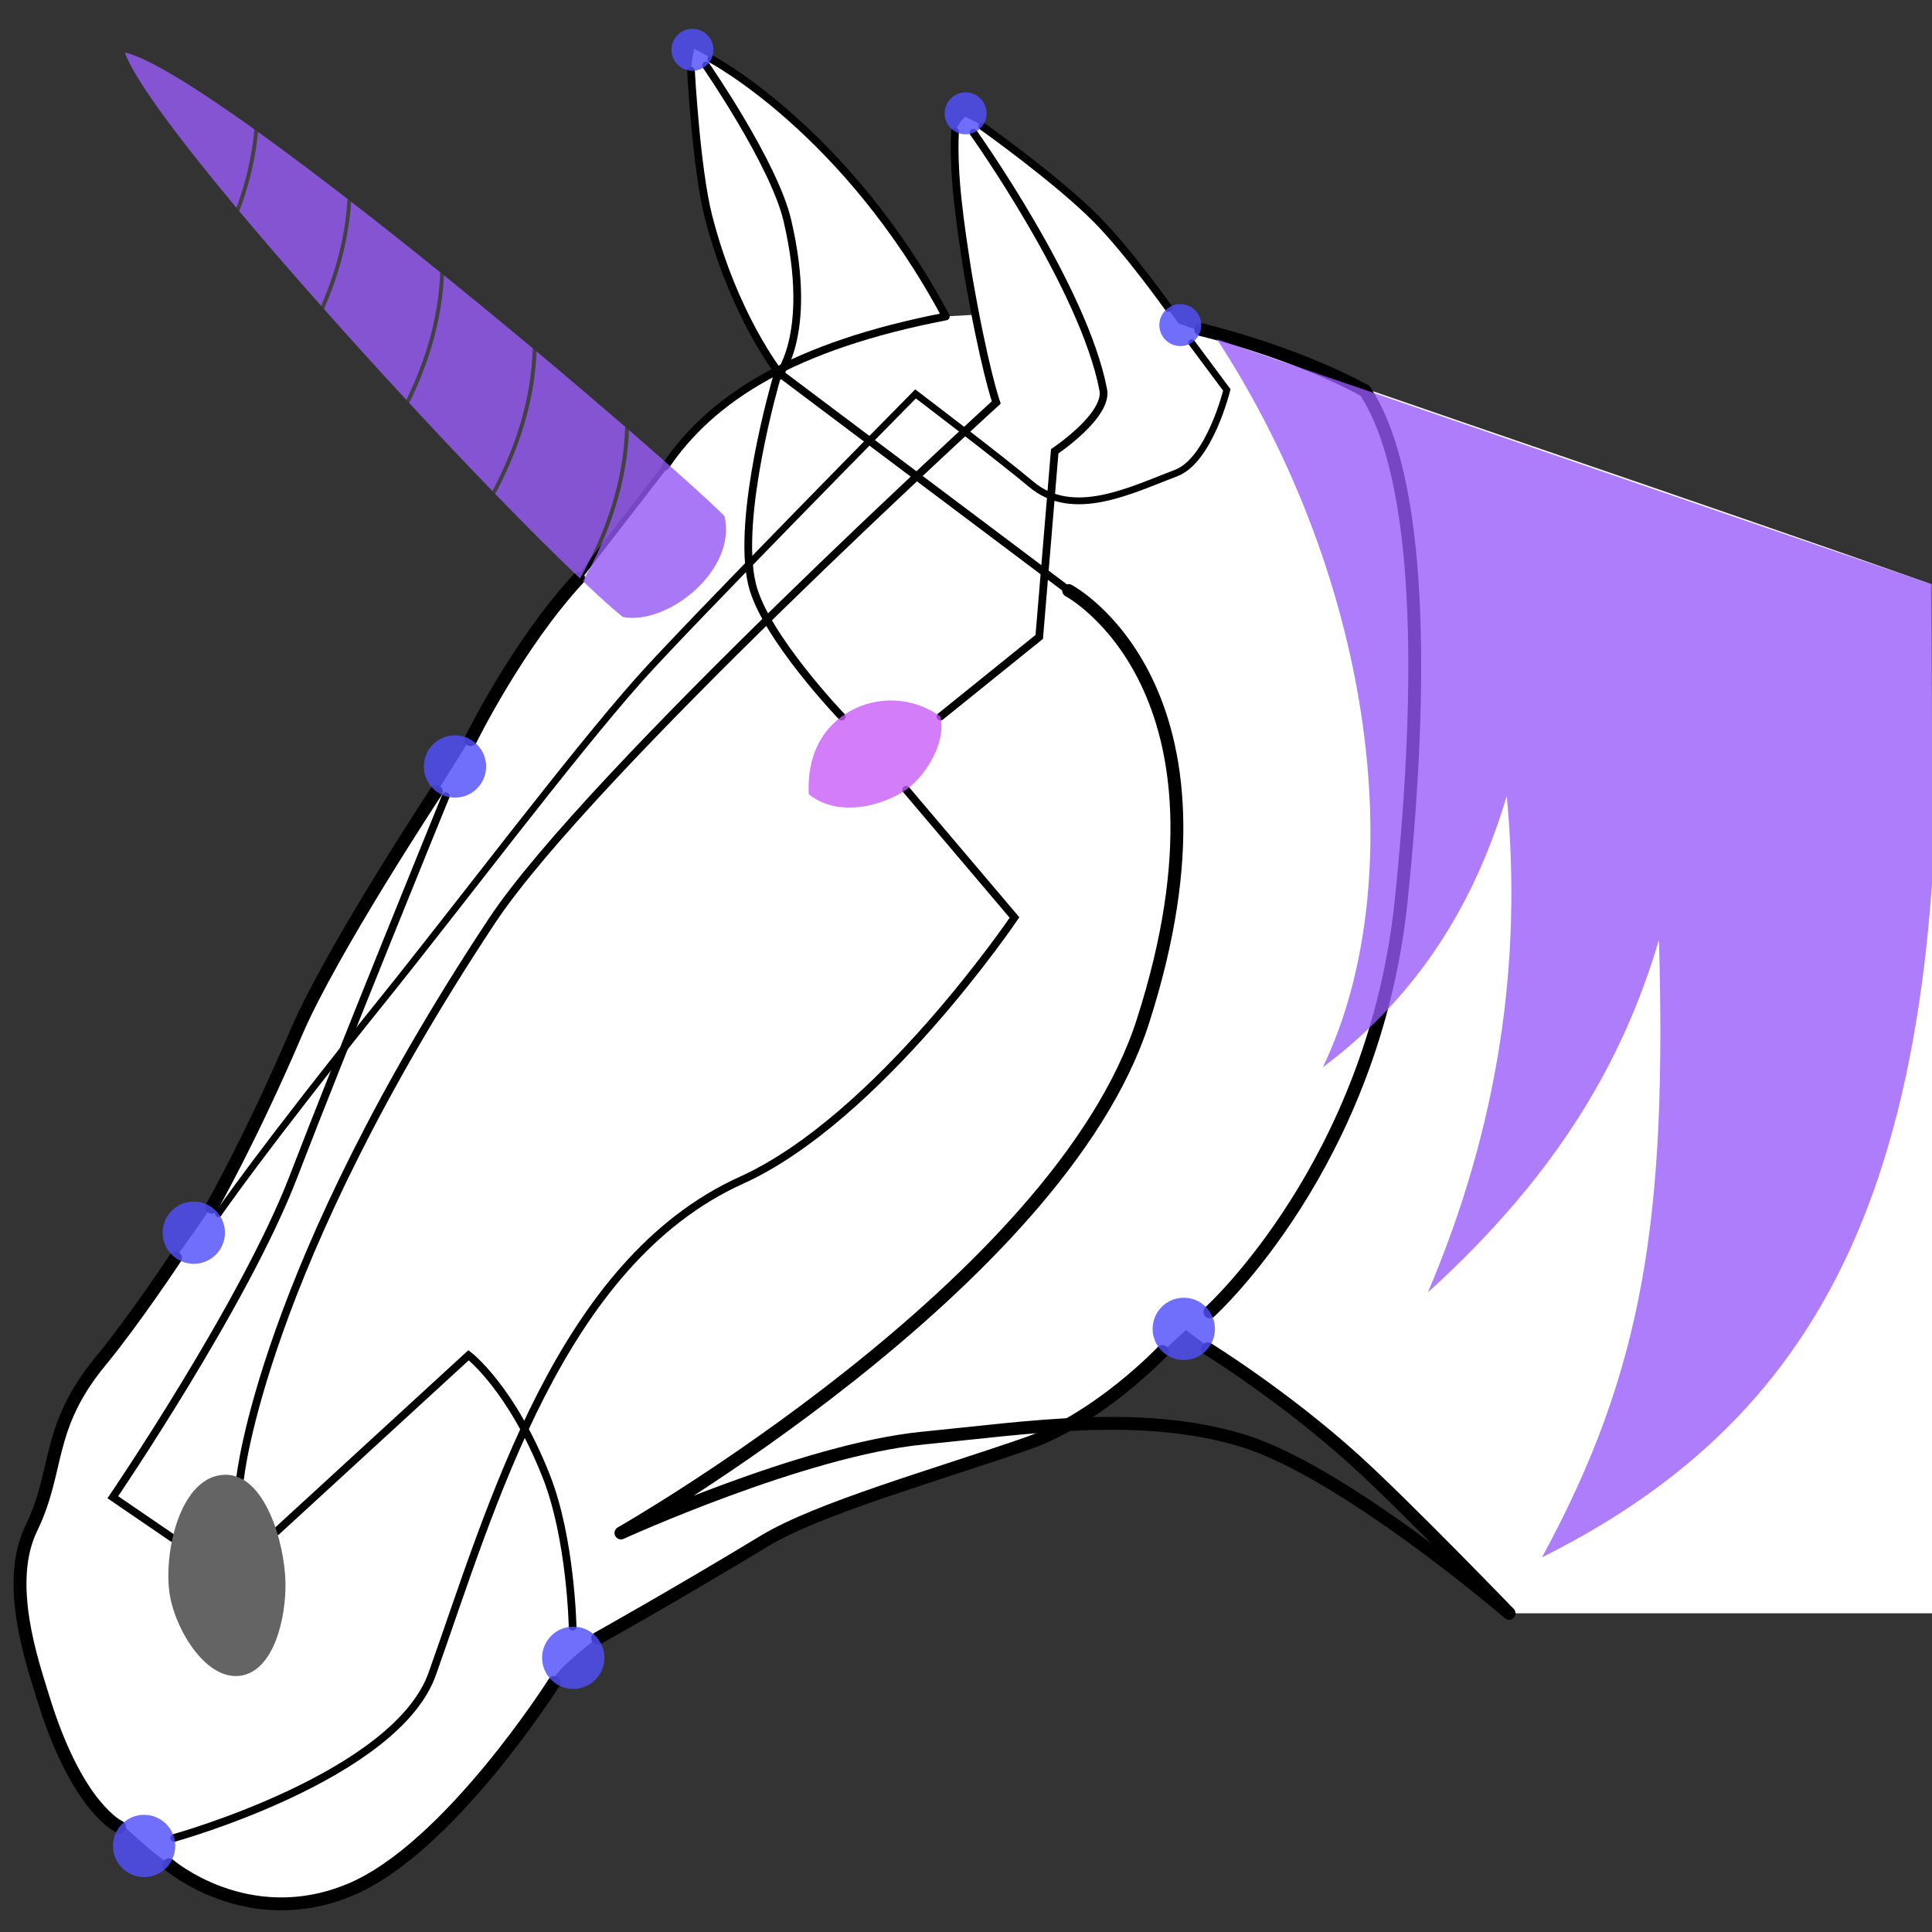 <?xml version="1.0" encoding="UTF-8" standalone="no"?>
<!-- Created with Inkscape (http://www.inkscape.org/) -->

<svg
   xmlns:dc="http://purl.org/dc/elements/1.1/"
   xmlns:cc="http://creativecommons.org/ns#"
   xmlns:rdf="http://www.w3.org/1999/02/22-rdf-syntax-ns#"
   xmlns:svg="http://www.w3.org/2000/svg"
   xmlns="http://www.w3.org/2000/svg"
   xmlns:sodipodi="http://sodipodi.sourceforge.net/DTD/sodipodi-0.dtd"
   xmlns:inkscape="http://www.inkscape.org/namespaces/inkscape"
   width="75mm"
   height="75mm"
   viewBox="0 0 75 75"
   version="1.1"
   id="svg8"
   inkscape:version="0.92.1 r15371"
   sodipodi:docname="elgraph.svg"
   inkscape:export-filename="C:\Users\ysatotani\Desktop\bitmap.png"
   inkscape:export-xdpi="1000"
   inkscape:export-ydpi="1000">
  <rect x="0" y="0" width="75" height="75" fill="#333333" stroke="none"/>
  <defs
     id="defs2">
    <marker
       inkscape:isstock="true"
       inkscape:stockid="DistanceStart"
       orient="auto"
       refY="0.0"
       refX="0.0"
       id="marker8948"
       style="overflow:visible">
      <g
         style="stroke:#000000;stroke-opacity:1;fill:#808080;fill-opacity:0.121"
         id="g8946">
        <path
           id="path8940"
           d="M 0,0 L 2,0"
           style="fill:#808080;stroke:#000000;stroke-width:1.15;stroke-linecap:square;stroke-opacity:1;fill-opacity:0.121" />
        <path
           id="path8942"
           d="M 0,0 L 13,4 L 9,0 13,-4 L 0,0 z "
           style="fill:#808080;fill-rule:evenodd;stroke:#000000;stroke-opacity:1;fill-opacity:0.121" />
        <path
           id="path8944"
           d="M 0,-4 L 0,40"
           style="fill:#808080;stroke:#000000;stroke-width:1;stroke-linecap:square;stroke-opacity:1;fill-opacity:0.121" />
      </g>
    </marker>
    <marker
       inkscape:isstock="true"
       inkscape:stockid="DistanceStart"
       orient="auto"
       refY="0.0"
       refX="0.0"
       id="marker7968"
       style="overflow:visible">
      <g
         style="stroke:#000000;stroke-opacity:1;fill:#000000;fill-opacity:1"
         id="g7966">
        <path
           id="path7960"
           d="M 0,0 L 2,0"
           style="fill:#000000;stroke:#000000;stroke-width:1.15;stroke-linecap:square;stroke-opacity:1;fill-opacity:1" />
        <path
           id="path7962"
           d="M 0,0 L 13,4 L 9,0 13,-4 L 0,0 z "
           style="fill:#000000;fill-rule:evenodd;stroke:#000000;stroke-opacity:1;fill-opacity:1" />
        <path
           id="path7964"
           d="M 0,-4 L 0,40"
           style="fill:#000000;stroke:#000000;stroke-width:1;stroke-linecap:square;stroke-opacity:1;fill-opacity:1" />
      </g>
    </marker>
    <marker
       inkscape:isstock="true"
       inkscape:stockid="DistanceStart"
       orient="auto"
       refY="0.0"
       refX="0.0"
       id="marker7688"
       style="overflow:visible">
      <g
         style="stroke:#000000;stroke-opacity:1;fill:#000000;fill-opacity:1"
         id="g7686">
        <path
           id="path7680"
           d="M 0,0 L 2,0"
           style="fill:#000000;stroke:#000000;stroke-width:1.15;stroke-linecap:square;stroke-opacity:1;fill-opacity:1" />
        <path
           id="path7682"
           d="M 0,0 L 13,4 L 9,0 13,-4 L 0,0 z "
           style="fill:#000000;fill-rule:evenodd;stroke:#000000;stroke-opacity:1;fill-opacity:1" />
        <path
           id="path7684"
           d="M 0,-4 L 0,40"
           style="fill:#000000;stroke:#000000;stroke-width:1;stroke-linecap:square;stroke-opacity:1;fill-opacity:1" />
      </g>
    </marker>
    <marker
       inkscape:isstock="true"
       inkscape:stockid="DistanceStart"
       orient="auto"
       refY="0.0"
       refX="0.0"
       id="marker7423"
       style="overflow:visible">
      <g
         style="stroke:#000000;stroke-opacity:1;fill:#000000;fill-opacity:1"
         id="g7421">
        <path
           id="path7415"
           d="M 0,0 L 2,0"
           style="fill:#000000;stroke:#000000;stroke-width:1.15;stroke-linecap:square;stroke-opacity:1;fill-opacity:1" />
        <path
           id="path7417"
           d="M 0,0 L 13,4 L 9,0 13,-4 L 0,0 z "
           style="fill:#000000;fill-rule:evenodd;stroke:#000000;stroke-opacity:1;fill-opacity:1" />
        <path
           id="path7419"
           d="M 0,-4 L 0,40"
           style="fill:#000000;stroke:#000000;stroke-width:1;stroke-linecap:square;stroke-opacity:1;fill-opacity:1" />
      </g>
    </marker>
    <marker
       inkscape:isstock="true"
       inkscape:stockid="DistanceStart"
       orient="auto"
       refY="0.0"
       refX="0.0"
       id="marker7173"
       style="overflow:visible">
      <g
         style="stroke:#000000;stroke-opacity:1;fill:#000000;fill-opacity:1"
         id="g7171">
        <path
           id="path7165"
           d="M 0,0 L 2,0"
           style="fill:#000000;stroke:#000000;stroke-width:1.15;stroke-linecap:square;stroke-opacity:1;fill-opacity:1" />
        <path
           id="path7167"
           d="M 0,0 L 13,4 L 9,0 13,-4 L 0,0 z "
           style="fill:#000000;fill-rule:evenodd;stroke:#000000;stroke-opacity:1;fill-opacity:1" />
        <path
           id="path7169"
           d="M 0,-4 L 0,40"
           style="fill:#000000;stroke:#000000;stroke-width:1;stroke-linecap:square;stroke-opacity:1;fill-opacity:1" />
      </g>
    </marker>
    <marker
       inkscape:isstock="true"
       inkscape:stockid="DistanceStart"
       orient="auto"
       refY="0.0"
       refX="0.0"
       id="marker6938"
       style="overflow:visible">
      <g
         style="stroke:#000000;stroke-opacity:1;fill:#000000;fill-opacity:1"
         id="g6936">
        <path
           id="path6930"
           d="M 0,0 L 2,0"
           style="fill:#000000;stroke:#000000;stroke-width:1.15;stroke-linecap:square;stroke-opacity:1;fill-opacity:1" />
        <path
           id="path6932"
           d="M 0,0 L 13,4 L 9,0 13,-4 L 0,0 z "
           style="fill:#000000;fill-rule:evenodd;stroke:#000000;stroke-opacity:1;fill-opacity:1" />
        <path
           id="path6934"
           d="M 0,-4 L 0,40"
           style="fill:#000000;stroke:#000000;stroke-width:1;stroke-linecap:square;stroke-opacity:1;fill-opacity:1" />
      </g>
    </marker>
    <marker
       inkscape:isstock="true"
       inkscape:stockid="DistanceStart"
       orient="auto"
       refY="0.0"
       refX="0.0"
       id="marker6718"
       style="overflow:visible">
      <g
         style="stroke:#000000;stroke-opacity:1;fill:#000000;fill-opacity:1"
         id="g6716">
        <path
           id="path6710"
           d="M 0,0 L 2,0"
           style="fill:#000000;stroke:#000000;stroke-width:1.15;stroke-linecap:square;stroke-opacity:1;fill-opacity:1" />
        <path
           id="path6712"
           d="M 0,0 L 13,4 L 9,0 13,-4 L 0,0 z "
           style="fill:#000000;fill-rule:evenodd;stroke:#000000;stroke-opacity:1;fill-opacity:1" />
        <path
           id="path6714"
           d="M 0,-4 L 0,40"
           style="fill:#000000;stroke:#000000;stroke-width:1;stroke-linecap:square;stroke-opacity:1;fill-opacity:1" />
      </g>
    </marker>
    <marker
       inkscape:isstock="true"
       inkscape:stockid="DistanceStart"
       orient="auto"
       refY="0.0"
       refX="0.0"
       id="marker6513"
       style="overflow:visible">
      <g
         style="stroke:#000000;stroke-opacity:1;fill:#000000;fill-opacity:1"
         id="g6511">
        <path
           id="path6505"
           d="M 0,0 L 2,0"
           style="fill:#000000;stroke:#000000;stroke-width:1.15;stroke-linecap:square;stroke-opacity:1;fill-opacity:1" />
        <path
           id="path6507"
           d="M 0,0 L 13,4 L 9,0 13,-4 L 0,0 z "
           style="fill:#000000;fill-rule:evenodd;stroke:#000000;stroke-opacity:1;fill-opacity:1" />
        <path
           id="path6509"
           d="M 0,-4 L 0,40"
           style="fill:#000000;stroke:#000000;stroke-width:1;stroke-linecap:square;stroke-opacity:1;fill-opacity:1" />
      </g>
    </marker>
    <marker
       inkscape:isstock="true"
       inkscape:stockid="DistanceStart"
       orient="auto"
       refY="0.0"
       refX="0.0"
       id="marker6323"
       style="overflow:visible">
      <g
         style="stroke:#000000;stroke-opacity:1;fill:#000000;fill-opacity:1"
         id="g6321">
        <path
           id="path6315"
           d="M 0,0 L 2,0"
           style="fill:#000000;stroke:#000000;stroke-width:1.15;stroke-linecap:square;stroke-opacity:1;fill-opacity:1" />
        <path
           id="path6317"
           d="M 0,0 L 13,4 L 9,0 13,-4 L 0,0 z "
           style="fill:#000000;fill-rule:evenodd;stroke:#000000;stroke-opacity:1;fill-opacity:1" />
        <path
           id="path6319"
           d="M 0,-4 L 0,40"
           style="fill:#000000;stroke:#000000;stroke-width:1;stroke-linecap:square;stroke-opacity:1;fill-opacity:1" />
      </g>
    </marker>
    <marker
       inkscape:isstock="true"
       inkscape:stockid="DistanceStart"
       orient="auto"
       refY="0.0"
       refX="0.0"
       id="marker6148"
       style="overflow:visible">
      <g
         style="stroke:#000000;stroke-opacity:1;fill:#000000;fill-opacity:1"
         id="g6146">
        <path
           id="path6140"
           d="M 0,0 L 2,0"
           style="fill:#000000;stroke:#000000;stroke-width:1.15;stroke-linecap:square;stroke-opacity:1;fill-opacity:1" />
        <path
           id="path6142"
           d="M 0,0 L 13,4 L 9,0 13,-4 L 0,0 z "
           style="fill:#000000;fill-rule:evenodd;stroke:#000000;stroke-opacity:1;fill-opacity:1" />
        <path
           id="path6144"
           d="M 0,-4 L 0,40"
           style="fill:#000000;stroke:#000000;stroke-width:1;stroke-linecap:square;stroke-opacity:1;fill-opacity:1" />
      </g>
    </marker>
    <marker
       inkscape:isstock="true"
       inkscape:stockid="DistanceStart"
       orient="auto"
       refY="0.0"
       refX="0.0"
       id="marker5988"
       style="overflow:visible">
      <g
         style="stroke:#000000;stroke-opacity:1;fill:#000000;fill-opacity:1"
         id="g5986">
        <path
           id="path5980"
           d="M 0,0 L 2,0"
           style="fill:#000000;stroke:#000000;stroke-width:1.15;stroke-linecap:square;stroke-opacity:1;fill-opacity:1" />
        <path
           id="path5982"
           d="M 0,0 L 13,4 L 9,0 13,-4 L 0,0 z "
           style="fill:#000000;fill-rule:evenodd;stroke:#000000;stroke-opacity:1;fill-opacity:1" />
        <path
           id="path5984"
           d="M 0,-4 L 0,40"
           style="fill:#000000;stroke:#000000;stroke-width:1;stroke-linecap:square;stroke-opacity:1;fill-opacity:1" />
      </g>
    </marker>
    <marker
       inkscape:isstock="true"
       inkscape:stockid="DistanceStart"
       orient="auto"
       refY="0.0"
       refX="0.0"
       id="marker5843"
       style="overflow:visible">
      <g
         style="stroke:#000000;stroke-opacity:1;fill:#000000;fill-opacity:1"
         id="g5841">
        <path
           id="path5835"
           d="M 0,0 L 2,0"
           style="fill:#000000;stroke:#000000;stroke-width:1.15;stroke-linecap:square;stroke-opacity:1;fill-opacity:1" />
        <path
           id="path5837"
           d="M 0,0 L 13,4 L 9,0 13,-4 L 0,0 z "
           style="fill:#000000;fill-rule:evenodd;stroke:#000000;stroke-opacity:1;fill-opacity:1" />
        <path
           id="path5839"
           d="M 0,-4 L 0,40"
           style="fill:#000000;stroke:#000000;stroke-width:1;stroke-linecap:square;stroke-opacity:1;fill-opacity:1" />
      </g>
    </marker>
    <marker
       inkscape:isstock="true"
       inkscape:stockid="DistanceStart"
       orient="auto"
       refY="0.0"
       refX="0.0"
       id="marker5713"
       style="overflow:visible">
      <g
         style="stroke:#000000;stroke-opacity:1;fill:#000000;fill-opacity:1"
         id="g5711">
        <path
           id="path5705"
           d="M 0,0 L 2,0"
           style="fill:#000000;stroke:#000000;stroke-width:1.15;stroke-linecap:square;stroke-opacity:1;fill-opacity:1" />
        <path
           id="path5707"
           d="M 0,0 L 13,4 L 9,0 13,-4 L 0,0 z "
           style="fill:#000000;fill-rule:evenodd;stroke:#000000;stroke-opacity:1;fill-opacity:1" />
        <path
           id="path5709"
           d="M 0,-4 L 0,40"
           style="fill:#000000;stroke:#000000;stroke-width:1;stroke-linecap:square;stroke-opacity:1;fill-opacity:1" />
      </g>
    </marker>
    <marker
       inkscape:isstock="true"
       inkscape:stockid="DistanceStart"
       orient="auto"
       refY="0.0"
       refX="0.0"
       id="marker5598"
       style="overflow:visible">
      <g
         style="stroke:#000000;stroke-opacity:1;fill:#000000;fill-opacity:1"
         id="g5596">
        <path
           id="path5590"
           d="M 0,0 L 2,0"
           style="fill:#000000;stroke:#000000;stroke-width:1.15;stroke-linecap:square;stroke-opacity:1;fill-opacity:1" />
        <path
           id="path5592"
           d="M 0,0 L 13,4 L 9,0 13,-4 L 0,0 z "
           style="fill:#000000;fill-rule:evenodd;stroke:#000000;stroke-opacity:1;fill-opacity:1" />
        <path
           id="path5594"
           d="M 0,-4 L 0,40"
           style="fill:#000000;stroke:#000000;stroke-width:1;stroke-linecap:square;stroke-opacity:1;fill-opacity:1" />
      </g>
    </marker>
    <marker
       inkscape:isstock="true"
       inkscape:stockid="DistanceStart"
       orient="auto"
       refY="0.0"
       refX="0.0"
       id="marker5498"
       style="overflow:visible">
      <g
         style="stroke:#000000;stroke-opacity:1;fill:#000000;fill-opacity:1"
         id="g5496">
        <path
           id="path5490"
           d="M 0,0 L 2,0"
           style="fill:#000000;stroke:#000000;stroke-width:1.15;stroke-linecap:square;stroke-opacity:1;fill-opacity:1" />
        <path
           id="path5492"
           d="M 0,0 L 13,4 L 9,0 13,-4 L 0,0 z "
           style="fill:#000000;fill-rule:evenodd;stroke:#000000;stroke-opacity:1;fill-opacity:1" />
        <path
           id="path5494"
           d="M 0,-4 L 0,40"
           style="fill:#000000;stroke:#000000;stroke-width:1;stroke-linecap:square;stroke-opacity:1;fill-opacity:1" />
      </g>
    </marker>
    <marker
       inkscape:isstock="true"
       inkscape:stockid="DistanceStart"
       orient="auto"
       refY="0.0"
       refX="0.0"
       id="marker5413"
       style="overflow:visible">
      <g
         style="stroke:#000000;stroke-opacity:1;fill:#000000;fill-opacity:1"
         id="g5411">
        <path
           id="path5405"
           d="M 0,0 L 2,0"
           style="fill:#000000;stroke:#000000;stroke-width:1.15;stroke-linecap:square;stroke-opacity:1;fill-opacity:1" />
        <path
           id="path5407"
           d="M 0,0 L 13,4 L 9,0 13,-4 L 0,0 z "
           style="fill:#000000;fill-rule:evenodd;stroke:#000000;stroke-opacity:1;fill-opacity:1" />
        <path
           id="path5409"
           d="M 0,-4 L 0,40"
           style="fill:#000000;stroke:#000000;stroke-width:1;stroke-linecap:square;stroke-opacity:1;fill-opacity:1" />
      </g>
    </marker>
    <marker
       inkscape:isstock="true"
       inkscape:stockid="DistanceStart"
       orient="auto"
       refY="0.0"
       refX="0.0"
       id="marker5343"
       style="overflow:visible">
      <g
         style="stroke:#000000;stroke-opacity:1;fill:#000000;fill-opacity:1"
         id="g5341">
        <path
           id="path5335"
           d="M 0,0 L 2,0"
           style="fill:#000000;stroke:#000000;stroke-width:1.15;stroke-linecap:square;stroke-opacity:1;fill-opacity:1" />
        <path
           id="path5337"
           d="M 0,0 L 13,4 L 9,0 13,-4 L 0,0 z "
           style="fill:#000000;fill-rule:evenodd;stroke:#000000;stroke-opacity:1;fill-opacity:1" />
        <path
           id="path5339"
           d="M 0,-4 L 0,40"
           style="fill:#000000;stroke:#000000;stroke-width:1;stroke-linecap:square;stroke-opacity:1;fill-opacity:1" />
      </g>
    </marker>
    <marker
       inkscape:isstock="true"
       inkscape:stockid="DistanceStart"
       orient="auto"
       refY="0.0"
       refX="0.0"
       id="marker5288"
       style="overflow:visible">
      <g
         style="stroke:#000000;stroke-opacity:1;fill:#000000;fill-opacity:1"
         id="g5286">
        <path
           id="path5280"
           d="M 0,0 L 2,0"
           style="fill:#000000;stroke:#000000;stroke-width:1.15;stroke-linecap:square;stroke-opacity:1;fill-opacity:1" />
        <path
           id="path5282"
           d="M 0,0 L 13,4 L 9,0 13,-4 L 0,0 z "
           style="fill:#000000;fill-rule:evenodd;stroke:#000000;stroke-opacity:1;fill-opacity:1" />
        <path
           id="path5284"
           d="M 0,-4 L 0,40"
           style="fill:#000000;stroke:#000000;stroke-width:1;stroke-linecap:square;stroke-opacity:1;fill-opacity:1" />
      </g>
    </marker>
  </defs>
  <sodipodi:namedview
     id="base"
     pagecolor="#ffffff"
     bordercolor="#666666"
     borderopacity="1.0"
     inkscape:pageopacity="0.0"
     inkscape:pageshadow="2"
     inkscape:zoom="2"
     inkscape:cx="48.679134"
     inkscape:cy="145.65191"
     inkscape:document-units="mm"
     inkscape:current-layer="layer1"
     showgrid="false"
     inkscape:window-width="1920"
     inkscape:window-height="1003"
     inkscape:window-x="-9"
     inkscape:window-y="-9"
     inkscape:window-maximized="1"
     inkscape:object-paths="true"
     inkscape:object-nodes="true"
     inkscape:snap-smooth-nodes="false"
     inkscape:snap-object-midpoints="true"
     inkscape:snap-center="true"
     inkscape:snap-global="false" />
  <g
     inkscape:label="レイヤー 1"
     inkscape:groupmode="layer"
     id="layer1"
     transform="translate(0,-222)"
     style="display:inline">
    <path
       id="path4818-9"
       style="display:inline;fill:#ffffff;fill-opacity:1;fill-rule:evenodd;stroke:none;stroke-width:0.1;stroke-linecap:butt;stroke-linejoin:miter;stroke-miterlimit:4;stroke-dasharray:none;stroke-opacity:1"
       d="m 36.717,234.284 1.147,-0.066 m 0,0 c 0,0 -0.333,-1.502 -0.341,-2.349 -0.02,-2.08 -1.207,-4.263 -0.057,-5.337 1.505,0.681 3.586,2.435 5.076,4.024 1.181,1.26 2.144,2.527 3.216,4.004 10.273,3.617 19.505,6.69 29.2,10.112 l 0.316,39.956 h -16.692 c 0,0 -4.054,-4.208 -5.982,-5.945 -1.801,-1.623 -4.171,-3.245 -6.565,-5.05 -1.733,1.595 -3.758,3.604 -6.179,4.409 -3.592,1.245 -8.1,2.515 -10.201,3.789 -2.415,1.46 -5.46,2.617 -7.836,4.917 -2.056,2.339 -4.419,6.949 -8.241,8.616 -2.091,0.912 -5.203,0.615 -7.815,-1.621 -1.989,-1.702 -3.372,-3.287 -4.11,-5.909 -0.368,-1.308 -1.473,-4.374 -0.438,-6.502 1.244,-2.286 0.597,-3.898 2.694,-6.496 1.23,-1.507 2.393,-3.31 3.627,-5.016 1.704,-2.356 2.762,-5.103 3.965,-7.736 1.595,-3.598 3.955,-6.907 6.063,-10.302 1.551,-2.499 3.115,-4.937 4.899,-7.33 1.097,-1.471 2.203,-2.935 3.362,-4.345 1.151,-1.4 2.596,-2.693 4.389,-3.652 -0.596,-0.897 -1.885,-2.426 -2.613,-5.987 -0.413,-2.019 -1.113,-4.614 -0.65,-6.574 4.617,2.398 8.076,7.336 9.767,10.388"
       inkscape:connector-curvature="0"
       sodipodi:nodetypes="cccscsccccsccccsssccscssscscc" />
    <path
       style="fill:#808080;fill-opacity:0.196;fill-rule:evenodd;stroke:none;stroke-width:0.378;stroke-linecap:round;stroke-linejoin:miter;stroke-miterlimit:4;stroke-dasharray:none;stroke-opacity:1"
       d="M 91.219,90.371 C 97.754,91.676 108.007,83.528 106.125,75.59 94.685,64.257 31.277,10.63 18.3,7.698 22.485,19.832 77.089,78.959 91.219,90.371 Z"
       id="path4664-4"
       inkscape:connector-curvature="0"
       sodipodi:nodetypes="cccc"
       transform="matrix(0.265,0,0,0.265,0,222)" />
    <path
       style="fill:none;fill-opacity:1;fill-rule:evenodd;stroke:#000000;stroke-width:0.5;stroke-linecap:round;stroke-linejoin:miter;stroke-miterlimit:4;stroke-dasharray:none;stroke-opacity:1"
       d="m 45.124,274.466 c 0,0 -2.466,2.606 -5.268,3.577 -3.592,1.245 -8.1,2.515 -10.201,3.789 -3.424,2.076 -6.455,3.769 -6.455,3.769"
       id="path4619"
       inkscape:connector-curvature="0"
       sodipodi:nodetypes="cssc" />
    <path
       style="fill:none;fill-rule:evenodd;stroke:#000000;stroke-width:0.5;stroke-linecap:round;stroke-linejoin:miter;stroke-miterlimit:4;stroke-dasharray:none;stroke-opacity:1"
       d="m 21.514,287.311 c 0,0 -4.085,6.46 -7.937,8.055 -3.97,1.644 -7.018,-0.977 -7.018,-0.977"
       id="path4621"
       inkscape:connector-curvature="0"
       sodipodi:nodetypes="csc" />
    <path
       style="fill:none;fill-rule:evenodd;stroke:#000000;stroke-width:0.5;stroke-linecap:round;stroke-linejoin:miter;stroke-miterlimit:4;stroke-dasharray:none;stroke-opacity:1"
       d="m 4.638,292.92 c 0,0 -1.656,-0.707 -2.986,-5.086 -0.395,-1.3 -1.473,-4.374 -0.438,-6.502 1.112,-2.286 0.551,-3.898 2.694,-6.496 1.281,-1.553 2.906,-4.004 2.906,-4.004"
       id="path4623"
       inkscape:connector-curvature="0"
       sodipodi:nodetypes="csssc" />
    <path
       style="fill:none;fill-rule:evenodd;stroke:#000000;stroke-width:0.5;stroke-linecap:round;stroke-linejoin:round;stroke-miterlimit:4;stroke-dasharray:none;stroke-opacity:1"
       d="m 18.274,250.712 c 0,0 1.803,-3.683 4.188,-6.259"
       id="path4635"
       inkscape:connector-curvature="0"
       sodipodi:nodetypes="cc" />
    <path
       style="fill:none;fill-rule:evenodd;stroke:#000000;stroke-width:0.3;stroke-linecap:round;stroke-linejoin:round;stroke-miterlimit:4;stroke-dasharray:none;stroke-opacity:1"
       d="m 25.824,240.109 c 1.817,-2.692 5.024,-4.689 10.893,-5.825 -3.867,-7.228 -9.106,-9.991 -9.106,-9.991"
       id="path4625"
       inkscape:connector-curvature="0"
       sodipodi:nodetypes="ccc" />
    <path
       style="fill:none;fill-rule:evenodd;stroke:#000000;stroke-width:0.3;stroke-linecap:round;stroke-linejoin:miter;stroke-miterlimit:4;stroke-dasharray:none;stroke-opacity:1"
       d="m 38.127,226.899 c 0,0 2.906,2.063 4.439,3.611 1.229,1.242 2.793,3.441 2.793,3.441"
       id="path4627"
       inkscape:connector-curvature="0"
       sodipodi:nodetypes="csc" />
    <path
       style="fill:none;fill-rule:evenodd;stroke:#000000;stroke-width:0.5;stroke-linecap:round;stroke-linejoin:miter;stroke-miterlimit:4;stroke-dasharray:none;stroke-opacity:1"
       d="m 16.939,252.723 c 0,0 -4.079,6.182 -5.439,9.361 -1.744,4.079 -3.282,6.779 -3.282,6.779"
       id="path4629"
       inkscape:connector-curvature="0"
       sodipodi:nodetypes="csc" />
    <path
       style="fill:none;fill-rule:evenodd;stroke:#000000;stroke-width:0.5;stroke-linecap:round;stroke-linejoin:miter;stroke-miterlimit:4;stroke-dasharray:none;stroke-opacity:1"
       d="m 46.615,234.793 c 0,0 3.502,0.814 6.372,2.375 2.203,3.327 2.298,11.245 1.404,19.824 -1.061,10.182 -7.425,15.933 -7.425,15.933"
       id="path4631"
       inkscape:connector-curvature="0"
       sodipodi:nodetypes="ccsc" />
    <path
       style="fill:none;fill-rule:evenodd;stroke:#000000;stroke-width:0.5;stroke-linecap:round;stroke-linejoin:round;stroke-miterlimit:4;stroke-dasharray:none;stroke-opacity:1"
       d="m 46.883,274.36 c 0,0 2.983,1.846 5.717,4.324 1.922,1.742 5.982,5.945 5.982,5.945 0,0 -6.443,-5.541 -10.398,-6.721 -3.949,-1.179 -8.261,-0.481 -12.362,-0.08 -4.638,0.454 -11.716,3.682 -11.716,3.682 0,0 16.978,-9.661 20.257,-19.846 4.183,-12.994 -2.878,-16.738 -2.878,-16.738"
       id="path4637"
       inkscape:connector-curvature="0"
       sodipodi:nodetypes="cscsscsc" />
    <path
       style="fill:none;fill-rule:evenodd;stroke:#000000;stroke-width:0.3;stroke-linecap:round;stroke-linejoin:miter;stroke-miterlimit:4;stroke-dasharray:none;stroke-opacity:1"
       d="m 26.823,224.744 c 0,0 0.206,3.819 0.678,5.659 0.994,3.87 2.744,6.072 2.744,6.072 l 11.241,8.45"
       id="path4639"
       inkscape:connector-curvature="0"
       sodipodi:nodetypes="cscc" />
    <path
       style="fill:none;fill-rule:evenodd;stroke:#000000;stroke-width:0.3;stroke-linecap:round;stroke-linejoin:miter;stroke-miterlimit:4;stroke-dasharray:none;stroke-opacity:1"
       d="m 27.407,224.542 c 0,0 2.646,3.821 3.159,6.018 1.062,4.544 -0.423,6.134 -0.423,6.134 0,0 -1.581,5.391 -0.945,8 0.489,2.005 3.475,5.123 3.475,5.123"
       id="path4641"
       inkscape:connector-curvature="0"
       sodipodi:nodetypes="cscsc" />
    <path
       style="fill:none;fill-rule:evenodd;stroke:#000000;stroke-width:0.3;stroke-linecap:round;stroke-linejoin:miter;stroke-miterlimit:4;stroke-dasharray:none;stroke-opacity:1"
       d="m 37.79,227.153 c 0,0 4.285,6.008 5.039,9.985 0.189,0.995 -1.885,2.381 -1.885,2.381 l -0.6,7.205 -3.835,3.094"
       id="path4652"
       inkscape:connector-curvature="0"
       sodipodi:nodetypes="csccc" />
    <path
       style="fill:none;fill-rule:evenodd;stroke:#000000;stroke-width:0.3;stroke-linecap:round;stroke-linejoin:miter;stroke-miterlimit:4;stroke-dasharray:none;stroke-opacity:1"
       d="m 37.074,227.102 c -0.085,1.674 0.194,3.554 0.496,5.492 0.623,3.655 1.104,5.03 1.104,5.03 0,0 -15.795,14.404 -19.587,20.138 -8.948,13.531 -9.764,21.615 -9.764,21.615"
       id="path4654"
       inkscape:connector-curvature="0"
       sodipodi:nodetypes="cccsc" />
    <path
       style="fill:none;fill-rule:evenodd;stroke:#000000;stroke-width:0.265px;stroke-linecap:round;stroke-linejoin:miter;stroke-opacity:1"
       d="m 46.261,235.304 1.364,1.834 c 0,0 -0.67,2.732 -1.968,3.225 -1.755,0.666 -4,1.808 -5.63,0.433 -1.111,-0.938 -4.485,-3.505 -4.485,-3.505 0,0 -8.829,8.952 -10.706,11.062 -2.645,2.973 -7.089,8.879 -9.926,12.402 -4.737,5.884 -6.43,8.36 -6.43,8.36"
       id="path4656"
       inkscape:connector-curvature="0"
       sodipodi:nodetypes="ccsscssc" />
    <path
       style="fill:none;fill-rule:evenodd;stroke:#000000;stroke-width:0.3;stroke-linecap:round;stroke-linejoin:miter;stroke-miterlimit:4;stroke-dasharray:none;stroke-opacity:1"
       d="m 35.177,252.657 4.206,4.961 c 0,0 -5.26,7.783 -10.603,10.2 -7.047,3.187 -9.697,12.69 -11.988,19.126 -1.383,4.008 -10.03,6.403 -10.03,6.403"
       id="path4658"
       inkscape:connector-curvature="0"
       sodipodi:nodetypes="ccscc" />
    <path
       style="fill:none;fill-rule:evenodd;stroke:#000000;stroke-width:0.3;stroke-linecap:round;stroke-linejoin:miter;stroke-miterlimit:4;stroke-dasharray:none;stroke-opacity:1"
       d="m 10.741,281.446 7.449,-6.836 c 0,0 1.653,1.25 3.013,4.689 0.959,2.423 1.025,5.848 1.025,5.848"
       id="path4660"
       inkscape:connector-curvature="0"
       sodipodi:nodetypes="ccsc" />
    <path
       style="fill:none;fill-rule:evenodd;stroke:#000000;stroke-width:0.3;stroke-linecap:round;stroke-linejoin:miter;stroke-miterlimit:4;stroke-dasharray:none;stroke-opacity:1"
       d="m 6.699,281.708 -2.319,-1.586 c 0,0 5.12,-7.514 7.015,-12.453 1.822,-4.747 5.908,-14.76 5.908,-14.76"
       id="path4662"
       inkscape:connector-curvature="0"
       sodipodi:nodetypes="ccsc" />
    <path
       style="fill:#965afa;fill-opacity:0.784;fill-rule:evenodd;stroke:none;stroke-width:1px;stroke-linecap:butt;stroke-linejoin:miter;stroke-opacity:1"
       d="m 178.273,49.689 c 23.191,35.645 28.591,79.459 15.508,106.652 14.559,-10.877 22.549,-24.951 26.941,-39.748 2.303,24.26 -1.17,48.265 -11.545,72.721 19.763,-17.914 28.899,-34.926 33.844,-51.65 1.134,40.464 -2.132,62.88 -17.137,90.471 C 270.934,205.651 286.866,166.54 283.305,85.691 247.822,73.655 209.321,60.283 178.273,49.689 Z"
       id="path4713"
       inkscape:connector-curvature="0"
       sodipodi:nodetypes="cccccccc"
       transform="matrix(0.265,0,0,0.265,0,222)" />
    <path
       style="fill:none;fill-rule:evenodd;stroke:#000000;stroke-width:0.2;stroke-linecap:round;stroke-linejoin:miter;stroke-miterlimit:4;stroke-dasharray:none;stroke-opacity:1"
       d="m 22.462,244.453 3.362,-4.345"
       id="path4964"
       inkscape:connector-curvature="0" />
    <path
       style="fill:#965afa;fill-opacity:0.784;fill-rule:evenodd;stroke:none;stroke-width:0.378;stroke-linecap:butt;stroke-linejoin:miter;stroke-miterlimit:4;stroke-dasharray:none;stroke-opacity:1"
       d="m 18.299,7.697 c 1.329,3.852 7.756,12.453 16.338,22.746 1.358,-3.696 2.275,-7.516 2.629,-11.496 C 28.702,12.824 21.723,8.471 18.299,7.697 Z M 37.803,19.336 c -0.39,4.02 -1.351,7.875 -2.746,11.604 3.671,4.391 7.773,9.102 11.986,13.857 2.159,-4.971 3.549,-10.157 3.863,-15.65 -4.585,-3.541 -9.027,-6.884 -13.104,-9.811 z m 13.637,10.221 c -0.368,5.513 -1.794,10.721 -3.984,15.705 3.955,4.457 8.039,8.954 12.076,13.322 2.864,-5.887 4.702,-12.058 4.961,-18.682 -4.375,-3.53 -8.774,-7.035 -13.053,-10.346 z m 13.598,10.785 c -0.329,6.627 -2.206,12.809 -5.094,18.693 4.202,4.54 8.314,8.884 12.191,12.896 3.457,-6.552 5.682,-13.443 5.906,-20.908 -4.188,-3.493 -8.574,-7.102 -13.004,-10.682 z m 13.561,11.146 c -0.306,7.452 -2.584,14.339 -6.051,20.871 4.692,4.847 8.894,9.028 12.422,12.379 C 88.827,77.799 91.339,70.49 91.58,62.531 87.629,59.116 83.337,55.446 78.598,51.488 Z m 13.545,11.529 c -0.331,7.929 -2.893,15.22 -6.746,22.123 2.285,2.158 4.332,4.027 5.822,5.23 C 97.754,91.676 108.007,83.528 106.125,75.59 103.633,73.121 98.504,68.527 92.143,63.018 Z"
       id="path4664-4-9"
       inkscape:connector-curvature="0"
       transform="matrix(0.265,0,0,0.265,0,222)" />
    <circle
       style="opacity:1;vector-effect:none;fill:#5050fa;fill-opacity:0.824;stroke:none;stroke-width:0.5;stroke-linecap:butt;stroke-linejoin:miter;stroke-miterlimit:4;stroke-dasharray:none;stroke-dashoffset:0;stroke-opacity:1"
       id="path4496"
       cx="45.954"
       cy="273.587"
       r="1.209" />
    <circle
       style="opacity:1;vector-effect:none;fill:#5050fa;fill-opacity:0.824;stroke:none;stroke-width:0.3;stroke-linecap:butt;stroke-linejoin:miter;stroke-miterlimit:4;stroke-dasharray:none;stroke-dashoffset:0;stroke-opacity:1"
       id="path4496-00"
       cx="45.82"
       cy="234.62"
       r="0.814" />
    <circle
       style="opacity:1;vector-effect:none;fill:#5050fa;fill-opacity:0.824;stroke:none;stroke-width:0.5;stroke-linecap:butt;stroke-linejoin:miter;stroke-miterlimit:4;stroke-dasharray:none;stroke-dashoffset:0;stroke-opacity:1"
       id="path4496-6"
       cx="22.254"
       cy="286.355"
       r="1.209" />
    <circle
       style="opacity:1;vector-effect:none;fill:#5050fa;fill-opacity:0.824;stroke:none;stroke-width:0.5;stroke-linecap:butt;stroke-linejoin:miter;stroke-miterlimit:4;stroke-dasharray:none;stroke-dashoffset:0;stroke-opacity:1"
       id="path4496-5"
       cx="5.594"
       cy="293.66"
       r="1.209" />
    <circle
       style="opacity:1;vector-effect:none;fill:#5050fa;fill-opacity:0.824;stroke:none;stroke-width:0.5;stroke-linecap:butt;stroke-linejoin:miter;stroke-miterlimit:4;stroke-dasharray:none;stroke-dashoffset:0;stroke-opacity:1"
       id="path4496-3"
       cx="7.523"
       cy="269.853"
       r="1.209" />
    <circle
       style="opacity:1;vector-effect:none;fill:#5050fa;fill-opacity:0.824;stroke:none;stroke-width:0.5;stroke-linecap:butt;stroke-linejoin:miter;stroke-miterlimit:4;stroke-dasharray:none;stroke-dashoffset:0;stroke-opacity:1"
       id="path4496-4"
       cx="17.662"
       cy="251.755"
       r="1.209" />
    <circle
       style="opacity:1;vector-effect:none;fill:#5050fa;fill-opacity:0.824;stroke:none;stroke-width:0.3;stroke-linecap:butt;stroke-linejoin:miter;stroke-miterlimit:4;stroke-dasharray:none;stroke-dashoffset:0;stroke-opacity:1"
       id="path4496-00-1"
       cx="37.484"
       cy="226.4"
       r="0.814" />
    <circle
       style="opacity:1;vector-effect:none;fill:#5050fa;fill-opacity:0.824;stroke:none;stroke-width:0.3;stroke-linecap:butt;stroke-linejoin:miter;stroke-miterlimit:4;stroke-dasharray:none;stroke-dashoffset:0;stroke-opacity:1"
       id="path4496-00-3"
       cx="26.881"
       cy="223.933"
       r="0.814" />
    <path
       style="fill:#c85afa;fill-opacity:0.784;fill-rule:evenodd;stroke:none;stroke-width:0.2;stroke-linecap:butt;stroke-linejoin:miter;stroke-miterlimit:4;stroke-dasharray:none;stroke-opacity:1"
       d="m 33.007,249.601 c 1.031,-0.579 2.406,-0.575 3.502,0.217 0.238,1.033 -0.628,2.454 -1.539,2.972 -1.103,0.626 -2.587,0.842 -3.575,0.039 -0.076,-1.573 0.582,-2.649 1.613,-3.228 z"
       id="path4615"
       inkscape:connector-curvature="0"
       sodipodi:nodetypes="zcscz" />
    <path
       style="fill:#646464;fill-opacity:1;fill-rule:evenodd;stroke:none;stroke-width:0.3;stroke-linecap:butt;stroke-linejoin:miter;stroke-miterlimit:4;stroke-dasharray:none;stroke-opacity:1"
       d="m 8.731,279.25 c 1.549,-0.034 2.319,2.633 2.351,4.182 0.028,1.344 -0.439,3.459 -1.773,3.623 -1.367,0.168 -2.568,-1.91 -2.737,-3.276 -0.207,-1.674 0.472,-4.492 2.159,-4.529 z"
       id="path4617"
       inkscape:connector-curvature="0"
       sodipodi:nodetypes="sssss" />
  </g>
</svg>
